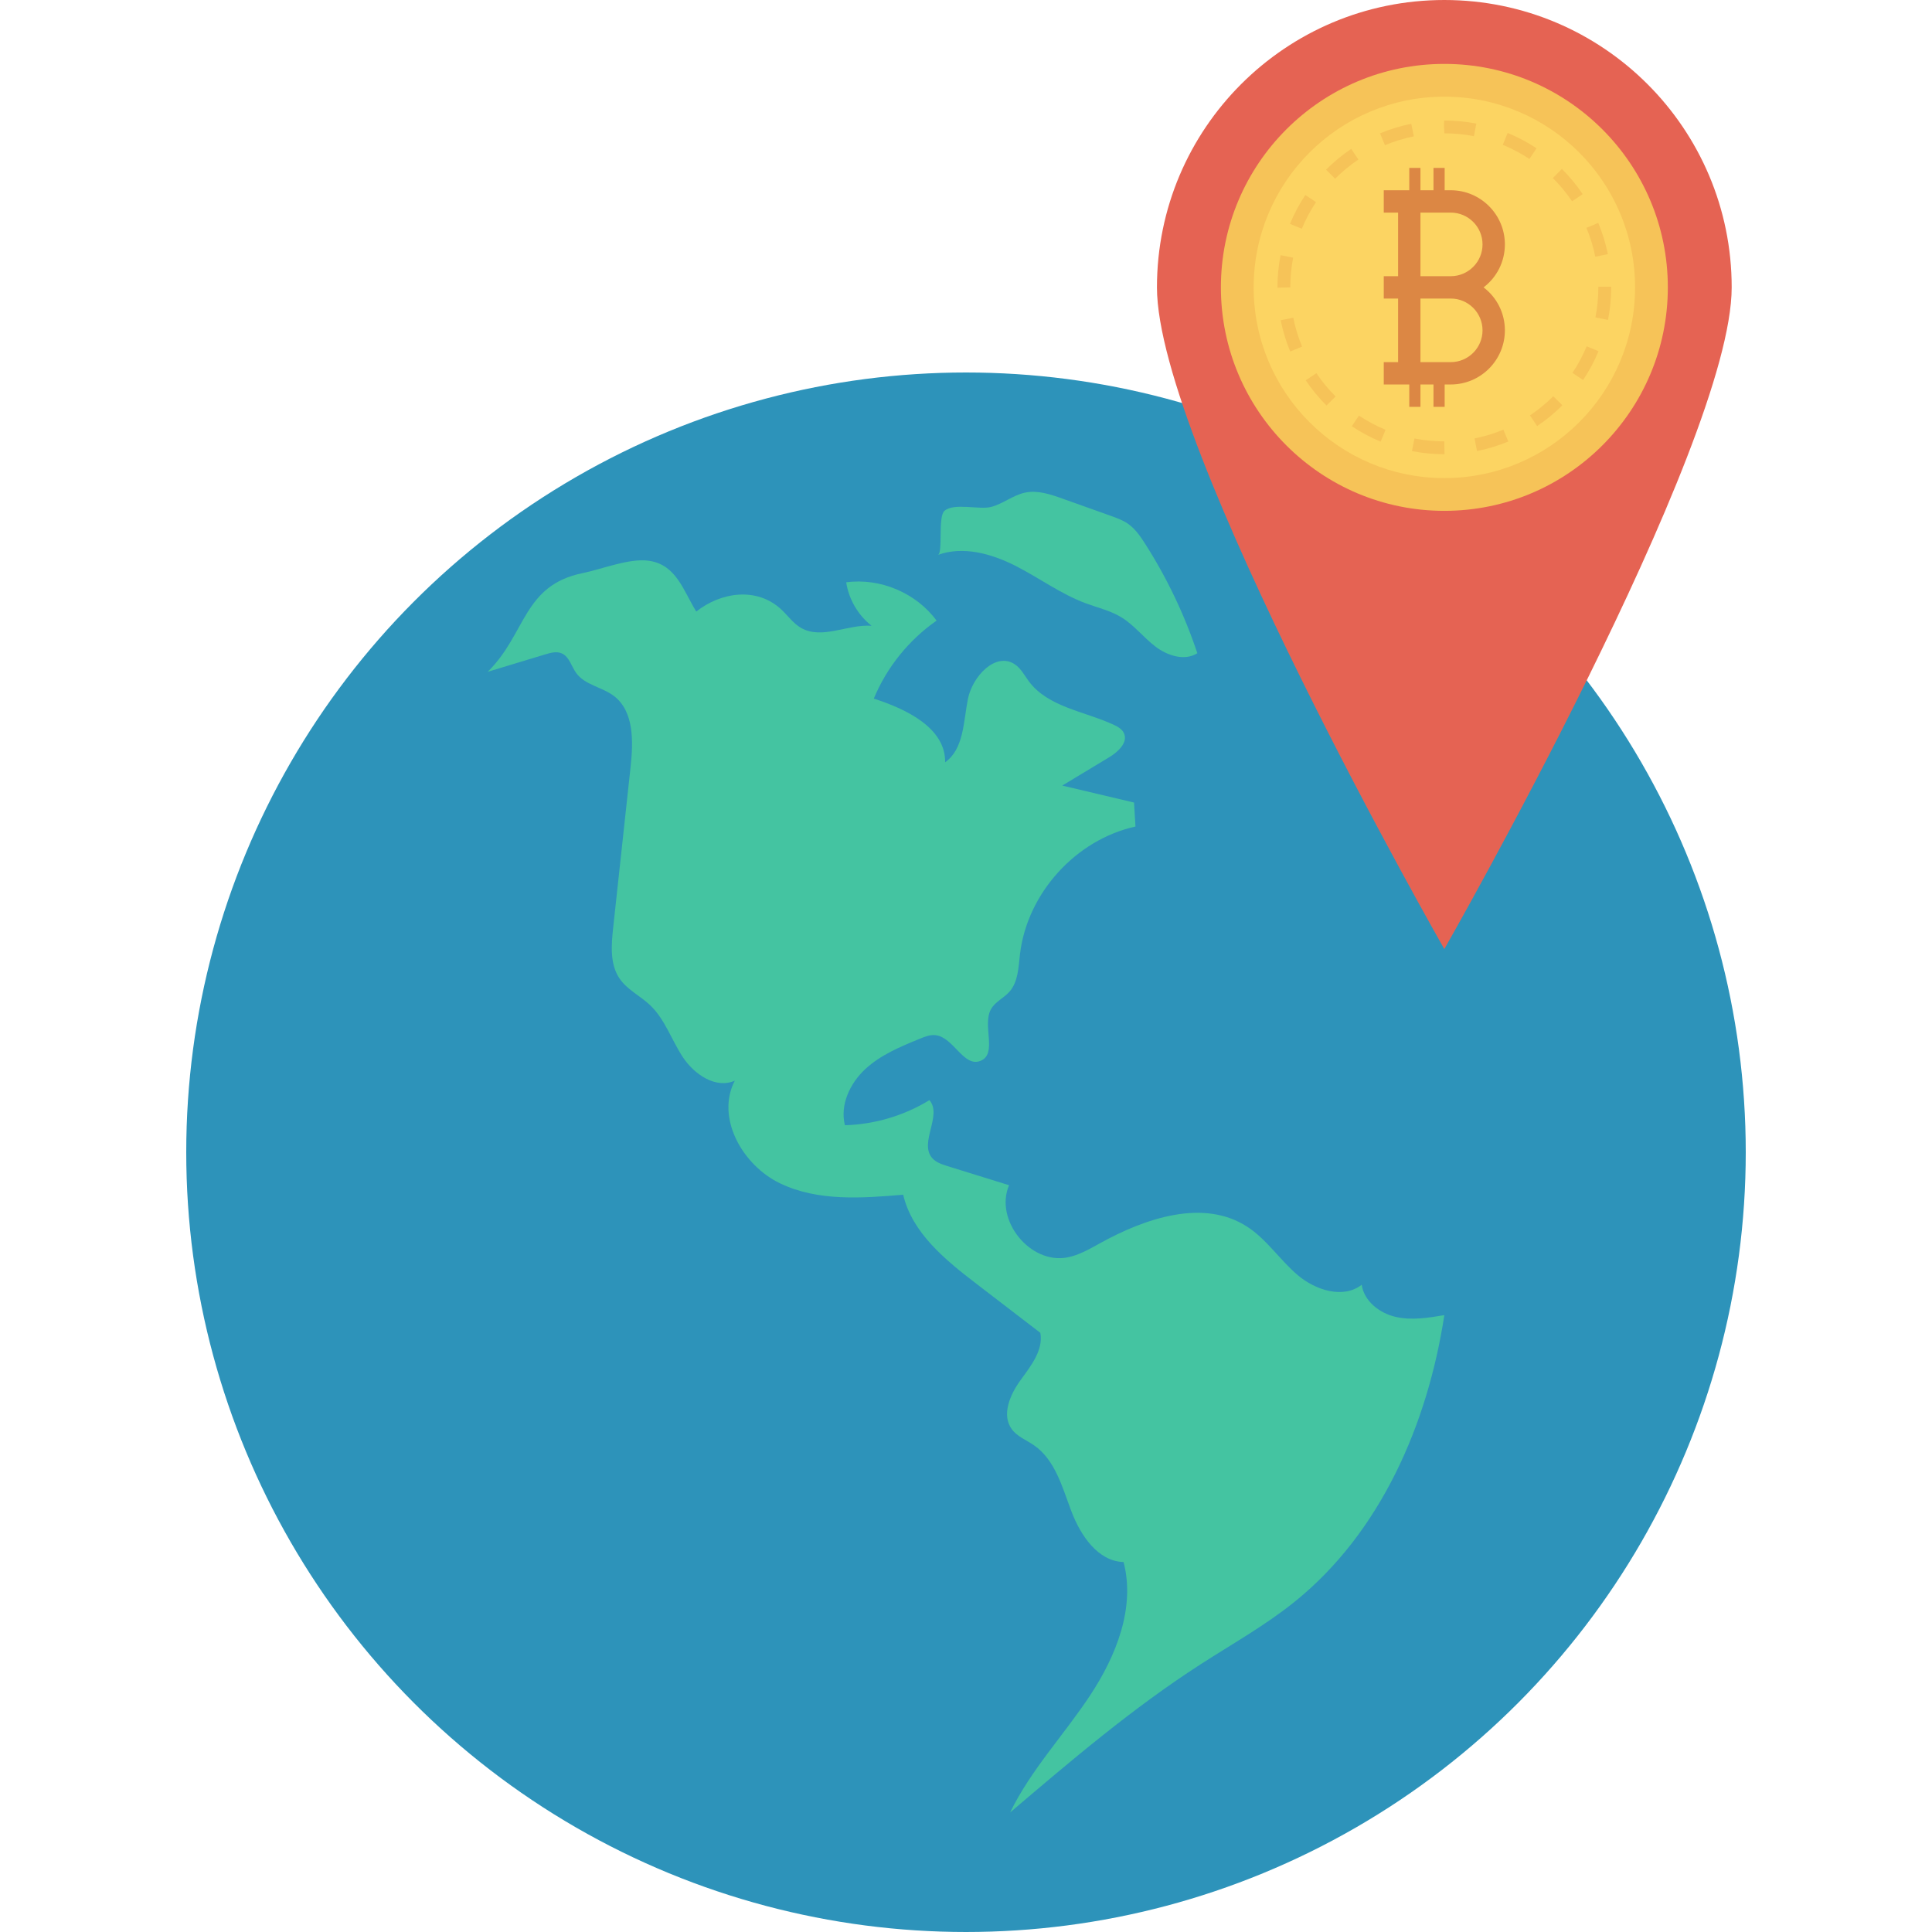 <?xml version="1.0" encoding="iso-8859-1"?>
<!-- Generator: Adobe Illustrator 19.0.0, SVG Export Plug-In . SVG Version: 6.00 Build 0)  -->
<svg version="1.1" id="Capa_1" xmlns="http://www.w3.org/2000/svg" xmlns:xlink="http://www.w3.org/1999/xlink" x="0px" y="0px"
	 viewBox="0 0 468.293 468.293" style="enable-background:new 0 0 468.293 468.293;" xml:space="preserve">
<circle style="fill:#2D93BA;" cx="234.146" cy="279.29" r="189.003"/>
<g>
	<path style="fill:#44C4A1;" d="M189.389,147.742c1.595,1.49,2.881,3.359,4.771,4.452c5.033,2.91,11.303-0.927,17.102-0.513
		c-3.278-2.57-5.525-6.419-6.154-10.536c8.248-1.121,16.976,2.579,21.905,9.287c-6.727,4.689-12.074,11.332-15.217,18.905
		c7.918,2.529,17.415,7.119,17.295,15.43c4.562-3.241,4.428-9.856,5.518-15.345c1.09-5.489,6.748-11.509,11.392-8.386
		c1.495,1.006,2.33,2.708,3.412,4.15c4.673,6.23,13.438,7.207,20.507,10.474c0.987,0.456,2.013,1.026,2.487,2.004
		c1.106,2.281-1.399,4.585-3.569,5.895c-3.787,2.284-7.573,4.569-11.36,6.853c5.8,1.372,11.6,2.744,17.399,4.116
		c0.116,1.938,0.233,3.876,0.349,5.814c-14.491,3.19-26.267,16.208-27.994,30.945c-0.374,3.191-0.432,6.716-2.571,9.114
		c-1.38,1.547-3.496,2.432-4.48,4.256c-2.139,3.967,1.657,10.793-2.521,12.483c-4.08,1.65-6.502-5.705-10.872-6.225
		c-1.31-0.156-2.598,0.353-3.819,0.853c-4.694,1.92-9.498,3.909-13.222,7.353c-3.724,3.443-6.199,8.704-4.947,13.619
		c7.201-0.2,14.341-2.319,20.485-6.082c3.156,3.699-2.497,10.213,0.599,13.962c0.92,1.114,2.38,1.595,3.76,2.023
		c4.98,1.546,9.961,3.092,14.941,4.638c-3.608,8.465,5.141,19.264,14.17,17.491c2.804-0.551,5.327-2.019,7.827-3.403
		c11.034-6.113,25.145-10.896,35.726-4.028c4.752,3.084,7.923,8.067,12.242,11.732c4.32,3.665,11.038,5.815,15.507,2.334
		c0.57,3.948,4.269,6.855,8.152,7.771c3.883,0.916,7.943,0.256,11.877-0.407c-4.034,26.427-15.451,52.694-36.269,69.466
		c-7.11,5.728-15.118,10.214-22.794,15.159c-16.408,10.572-31.324,23.268-46.185,35.923c5.013-10.305,13.049-18.788,19.369-28.348
		c6.321-9.56,11.028-21.263,8.133-32.351c-6.238-0.187-10.424-6.443-12.639-12.277s-3.928-12.462-9.059-16.014
		c-1.834-1.27-4.063-2.101-5.387-3.896c-2.552-3.458-0.454-8.359,2.066-11.84c2.52-3.481,5.614-7.306,4.842-11.533
		c-3.84-2.946-7.681-5.892-11.521-8.838c-1.308-1.004-2.617-2.007-3.925-3.011c-7.565-5.803-15.624-12.344-17.798-21.627
		c-10.081,0.862-20.726,1.629-29.845-2.756s-15.626-15.901-10.972-24.885c-4.57,2.039-9.8-1.495-12.564-5.665
		s-4.342-9.205-7.972-12.649c-2.368-2.247-5.511-3.708-7.362-6.396c-2.401-3.485-2.041-8.104-1.586-12.312
		c1.411-13.027,2.822-26.054,4.232-39.082c0.663-6.123,0.852-13.426-4.054-17.149c-2.867-2.176-7.025-2.641-9.132-5.559
		c-1.178-1.631-1.672-3.968-3.519-4.765c-1.247-0.538-2.678-0.15-3.977,0.244c-4.654,1.409-9.308,2.819-13.962,4.228
		c9.369-9.18,8.502-20.995,23.085-23.939c4.669-0.943,11.342-3.703,16.103-2.961c6.578,1.025,8.226,7.22,11.372,12.297
		C174.645,143.562,183.407,142.155,189.389,147.742z"/>
	<path style="fill:#44C4A1;" d="M240.242,122.872c2.895-0.756,5.319-2.865,8.248-3.475c3.029-0.631,6.126,0.423,9.04,1.461
		c3.892,1.387,7.784,2.775,11.676,4.162c1.452,0.518,2.923,1.045,4.189,1.924c1.762,1.223,3.008,3.041,4.163,4.848
		c5.295,8.279,9.559,17.217,12.663,26.541c-3.094,1.955-7.267,0.601-10.174-1.623c-2.906-2.224-5.188-5.242-8.321-7.134
		c-2.623-1.584-5.672-2.274-8.545-3.341c-6.073-2.257-11.354-6.205-17.135-9.129c-5.782-2.924-12.62-4.815-18.71-2.603
		c1.285-0.428-0.057-9.252,1.588-10.682C231.238,121.812,237.365,123.623,240.242,122.872z"/>
</g>
<path style="fill:#E56353;" d="M419.74,69.654c0,38.469-69.654,160.389-69.654,160.389s-69.654-121.92-69.654-160.389
	S311.617,0,350.086,0S419.74,31.185,419.74,69.654z"/>
<circle style="fill:#F6C358;" cx="350.096" cy="69.657" r="54.166"/>
<circle style="fill:#FCD462;" cx="350.096" cy="69.657" r="46.224"/>
<path style="fill:#F6C358;" d="M350.11,110.098c-2.671,0-5.306-0.256-7.867-0.76l0.6-3.052c2.369,0.466,4.806,0.702,7.243,0.702
	l0.037,2.812l-0.001,0.299C350.122,110.098,350.114,110.098,350.11,110.098z M358.012,109.323l-0.608-3.052
	c2.394-0.476,4.748-1.192,6.997-2.126l1.194,2.873C363.158,108.031,360.606,108.806,358.012,109.323z M334.654,107.05
	c-2.441-1.009-4.794-2.264-6.992-3.732l1.727-2.587c2.03,1.354,4.2,2.513,6.452,3.444L334.654,107.05z M372.58,103.272l-1.732-2.584
	c2.023-1.357,3.925-2.92,5.65-4.648l2.201,2.198C376.831,100.11,374.772,101.803,372.58,103.272z M321.532,98.298
	c-1.871-1.865-3.566-3.922-5.04-6.113l2.582-1.736c1.36,2.024,2.927,3.924,4.654,5.647L321.532,98.298z M383.726,92.114l-2.586-1.73
	c1.357-2.03,2.519-4.2,3.451-6.449l2.874,1.191C386.455,87.562,385.197,89.914,383.726,92.114z M312.738,85.204
	c-1.017-2.44-1.795-4.991-2.312-7.582l3.05-0.609c0.478,2.39,1.195,4.743,2.133,6.994L312.738,85.204z M389.762,77.539l-3.052-0.603
	c0.471-2.383,0.709-4.834,0.709-7.282v-0.163h3.111v0.163C390.53,72.305,390.272,74.958,389.762,77.539z M309.641,69.737v-0.082
	c0-2.624,0.253-5.249,0.752-7.801l3.053,0.597c-0.46,2.356-0.694,4.78-0.694,7.204L309.641,69.737z M386.679,62.218
	c-0.483-2.389-1.205-4.74-2.149-6.989l2.87-1.203c1.022,2.437,1.805,4.986,2.328,7.577L386.679,62.218z M315.55,55.447l-2.877-1.185
	c1.005-2.441,2.258-4.795,3.724-6.996l2.59,1.724C317.634,51.022,316.478,53.194,315.55,55.447z M381.053,48.794
	c-1.363-2.019-2.933-3.915-4.666-5.636l2.192-2.207c1.876,1.862,3.576,3.916,5.052,6.102L381.053,48.794z M323.617,43.325
	l-2.206-2.194c1.864-1.874,3.919-3.571,6.109-5.046l1.738,2.581C327.237,40.027,325.339,41.594,323.617,43.325z M370.717,38.534
	c-2.035-1.352-4.209-2.506-6.461-3.43l1.182-2.879c2.44,1.003,4.796,2.253,7,3.717L370.717,38.534z M335.697,35.194l-1.2-2.871
	c2.437-1.019,4.987-1.799,7.578-2.32l0.614,3.05C340.297,33.534,337.945,34.254,335.697,35.194z M357.251,33.008
	c-2.345-0.456-4.756-0.687-7.166-0.687L350,30.152l0.057-0.942c2.579,0.011,5.248,0.25,7.788,0.744L357.251,33.008z"/>
<path style="fill:#DC8744;" d="M359.599,69.654c3.258-2.479,5.166-6.282,5.166-10.416c0-7.236-5.887-13.124-13.124-13.124h-1.475
	v-5.417h-2.708v5.417h-3.16v-5.417h-2.708v5.417h-2.708h-3.475v5.417h3.475v15.414h-3.475v5.417h3.475v15.414h-3.475v5.417h3.475
	h2.708v5.417h2.708v-5.417h3.16v5.417h2.708v-5.417h1.475c7.236,0,13.124-5.887,13.124-13.124
	C364.765,75.936,362.856,72.133,359.599,69.654z M351.641,87.777h-7.343V72.362h7.343c4.249,0,7.707,3.458,7.707,7.707
	C359.348,84.319,355.891,87.777,351.641,87.777z M351.641,66.946h-7.343V51.531h7.343c4.249,0,7.707,3.458,7.707,7.707
	C359.348,63.488,355.891,66.946,351.641,66.946z"/>
<g>
</g>
<g>
</g>
<g>
</g>
<g>
</g>
<g>
</g>
<g>
</g>
<g>
</g>
<g>
</g>
<g>
</g>
<g>
</g>
<g>
</g>
<g>
</g>
<g>
</g>
<g>
</g>
<g>
</g>
</svg>
